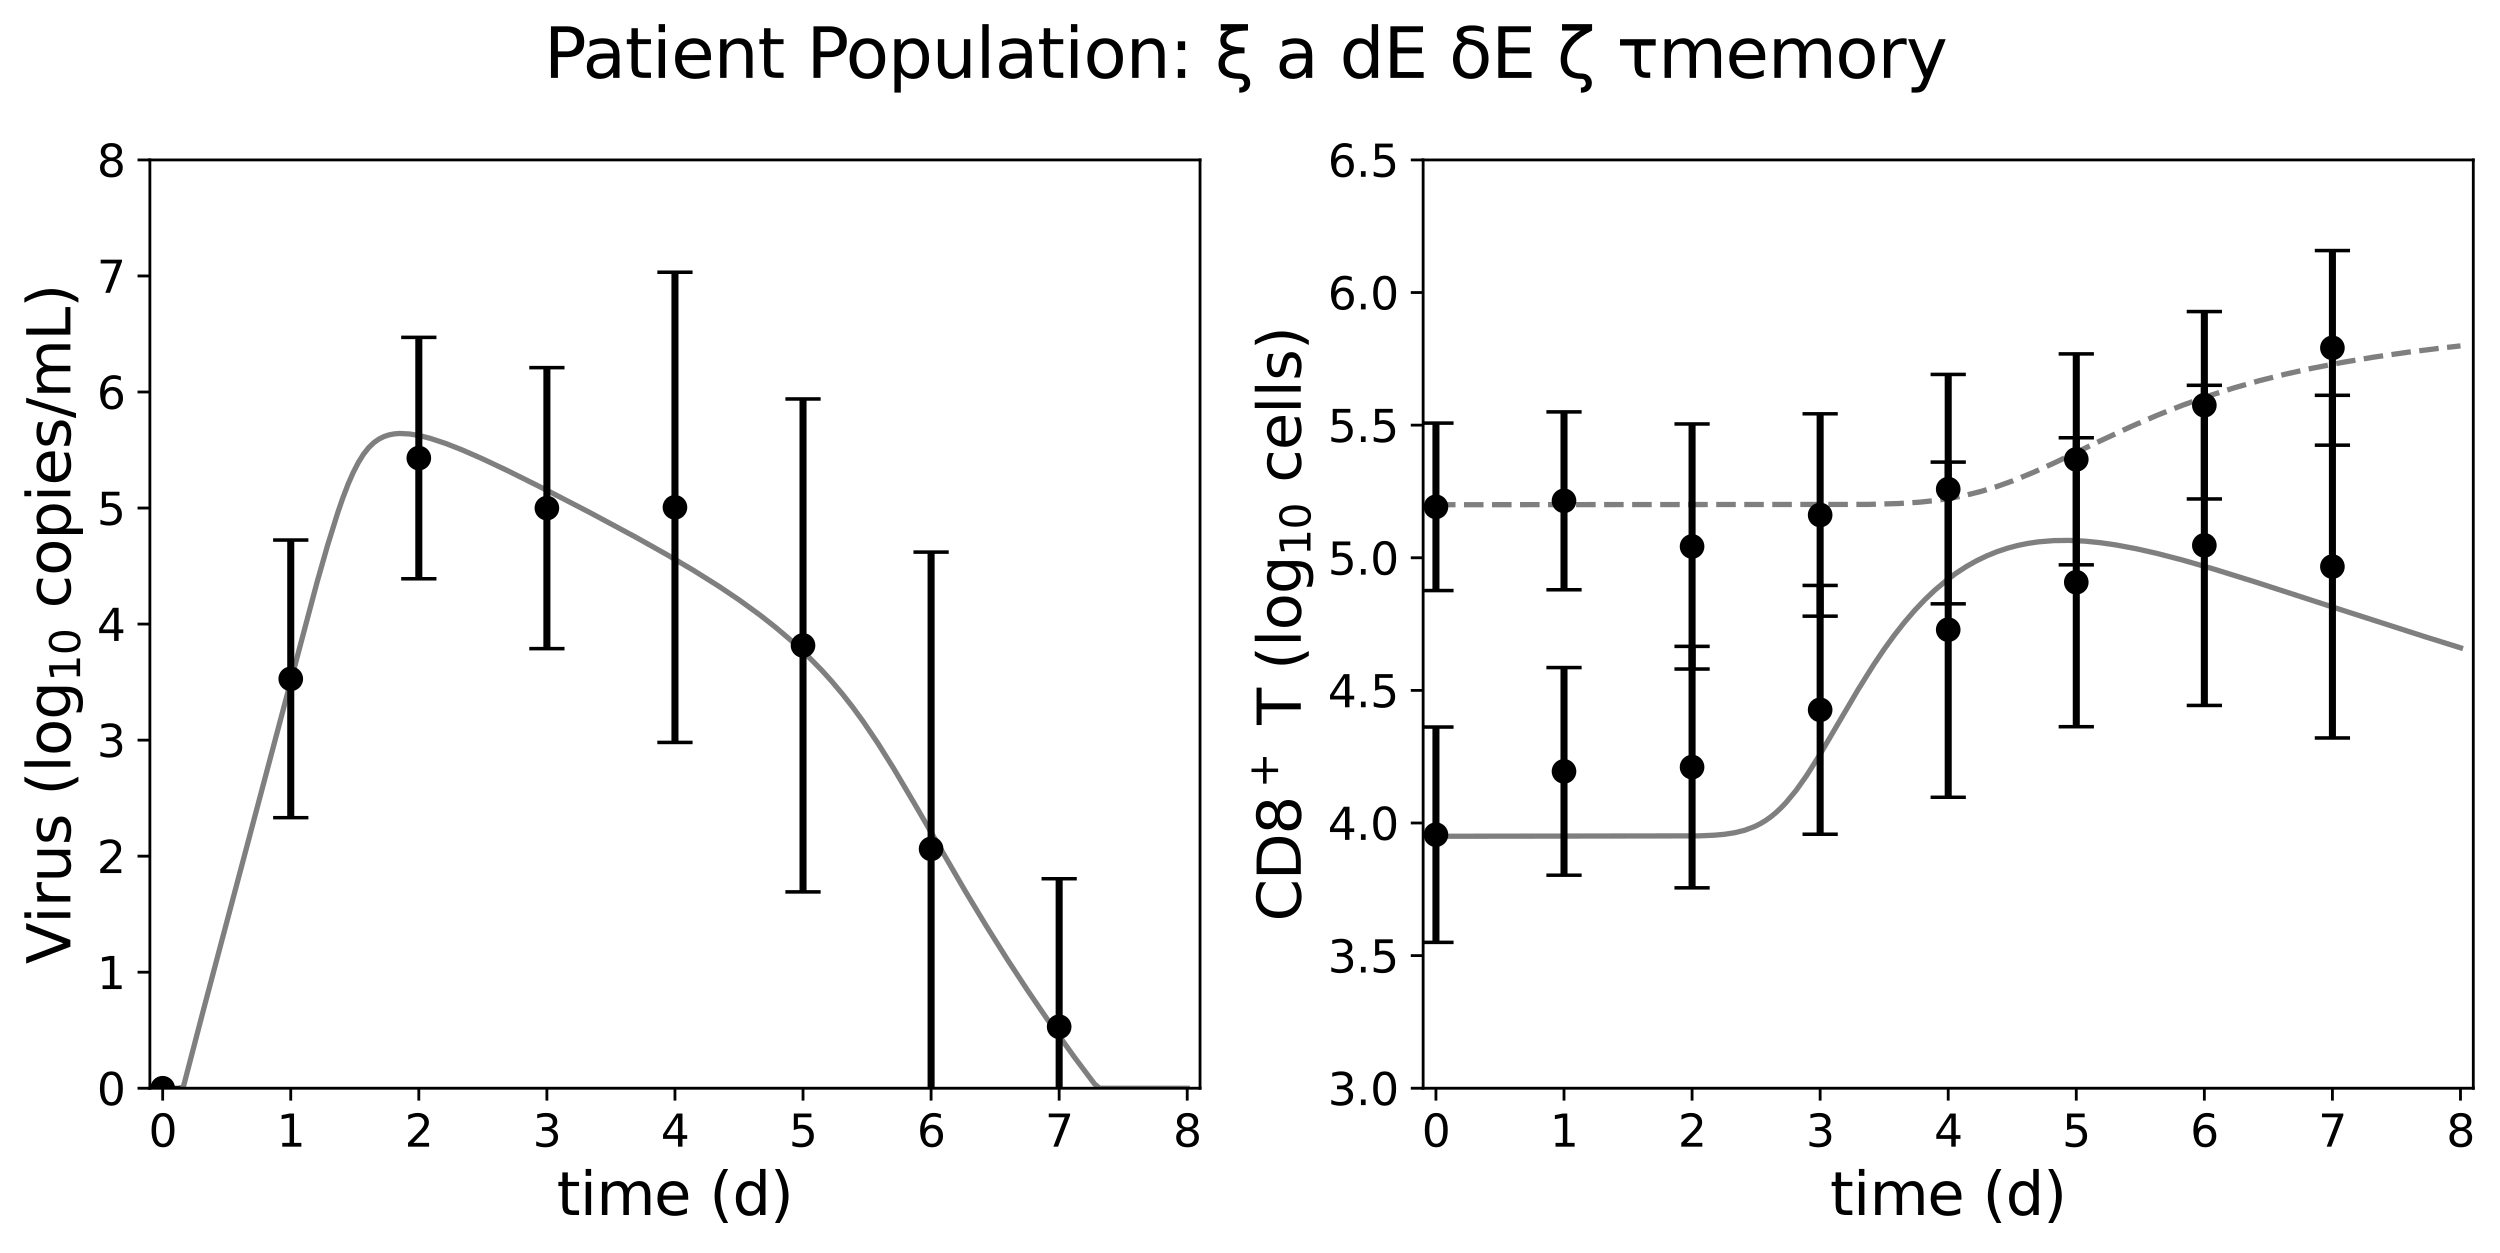 <?xml version="1.0" encoding="utf-8" standalone="no"?>
<!DOCTYPE svg PUBLIC "-//W3C//DTD SVG 1.1//EN"
  "http://www.w3.org/Graphics/SVG/1.1/DTD/svg11.dtd">
<svg xmlns:xlink="http://www.w3.org/1999/xlink" width="709.127pt" height="355.334pt" viewBox="0 0 709.127 355.334" xmlns="http://www.w3.org/2000/svg" version="1.1">
 <defs>
  <style type="text/css">*{stroke-linejoin: round; stroke-linecap: butt}</style>
 </defs>
 <g id="figure_1">
  <g id="patch_1">
   <path d="M 0 355.334 
L 709.127 355.334 
L 709.127 0 
L 0 0 
z
" style="fill: #ffffff"/>
  </g>
  <g id="axes_1">
   <g id="patch_2">
    <path d="M 42.513 308.68 
L 340.39 308.68 
L 340.39 45.36 
L 42.513 45.36 
z
" style="fill: #ffffff"/>
   </g>
   <g id="matplotlib.axis_1">
    <g id="xtick_1">
     <g id="line2d_1">
      <defs>
       <path id="m6f715a17bd" d="M 0 0 
L 0 3.5 
" style="stroke: #000000; stroke-width: 0.8"/>
      </defs>
      <g>
       <use xlink:href="#m6f715a17bd" x="46.145" y="308.68" style="stroke: #000000; stroke-width: 0.8"/>
      </g>
     </g>
     <g id="text_1">
      <!-- 0 -->
      <g transform="translate(42.137 325.254) scale(0.126 -0.126)">
       <defs>
        <path id="DejaVuSans-30" d="M 2034 4250 
Q 1547 4250 1301 3770 
Q 1056 3291 1056 2328 
Q 1056 1369 1301 889 
Q 1547 409 2034 409 
Q 2525 409 2770 889 
Q 3016 1369 3016 2328 
Q 3016 3291 2770 3770 
Q 2525 4250 2034 4250 
z
M 2034 4750 
Q 2819 4750 3233 4129 
Q 3647 3509 3647 2328 
Q 3647 1150 3233 529 
Q 2819 -91 2034 -91 
Q 1250 -91 836 529 
Q 422 1150 422 2328 
Q 422 3509 836 4129 
Q 1250 4750 2034 4750 
z
" transform="scale(0.016)"/>
       </defs>
       <use xlink:href="#DejaVuSans-30"/>
      </g>
     </g>
    </g>
    <g id="xtick_2">
     <g id="line2d_2">
      <g>
       <use xlink:href="#m6f715a17bd" x="82.472" y="308.68" style="stroke: #000000; stroke-width: 0.8"/>
      </g>
     </g>
     <g id="text_2">
      <!-- 1 -->
      <g transform="translate(78.464 325.254) scale(0.126 -0.126)">
       <defs>
        <path id="DejaVuSans-31" d="M 794 531 
L 1825 531 
L 1825 4091 
L 703 3866 
L 703 4441 
L 1819 4666 
L 2450 4666 
L 2450 531 
L 3481 531 
L 3481 0 
L 794 0 
L 794 531 
z
" transform="scale(0.016)"/>
       </defs>
       <use xlink:href="#DejaVuSans-31"/>
      </g>
     </g>
    </g>
    <g id="xtick_3">
     <g id="line2d_3">
      <g>
       <use xlink:href="#m6f715a17bd" x="118.798" y="308.68" style="stroke: #000000; stroke-width: 0.8"/>
      </g>
     </g>
     <g id="text_3">
      <!-- 2 -->
      <g transform="translate(114.79 325.254) scale(0.126 -0.126)">
       <defs>
        <path id="DejaVuSans-32" d="M 1228 531 
L 3431 531 
L 3431 0 
L 469 0 
L 469 531 
Q 828 903 1448 1529 
Q 2069 2156 2228 2338 
Q 2531 2678 2651 2914 
Q 2772 3150 2772 3378 
Q 2772 3750 2511 3984 
Q 2250 4219 1831 4219 
Q 1534 4219 1204 4116 
Q 875 4013 500 3803 
L 500 4441 
Q 881 4594 1212 4672 
Q 1544 4750 1819 4750 
Q 2544 4750 2975 4387 
Q 3406 4025 3406 3419 
Q 3406 3131 3298 2873 
Q 3191 2616 2906 2266 
Q 2828 2175 2409 1742 
Q 1991 1309 1228 531 
z
" transform="scale(0.016)"/>
       </defs>
       <use xlink:href="#DejaVuSans-32"/>
      </g>
     </g>
    </g>
    <g id="xtick_4">
     <g id="line2d_4">
      <g>
       <use xlink:href="#m6f715a17bd" x="155.125" y="308.68" style="stroke: #000000; stroke-width: 0.8"/>
      </g>
     </g>
     <g id="text_4">
      <!-- 3 -->
      <g transform="translate(151.116 325.254) scale(0.126 -0.126)">
       <defs>
        <path id="DejaVuSans-33" d="M 2597 2516 
Q 3050 2419 3304 2112 
Q 3559 1806 3559 1356 
Q 3559 666 3084 287 
Q 2609 -91 1734 -91 
Q 1441 -91 1130 -33 
Q 819 25 488 141 
L 488 750 
Q 750 597 1062 519 
Q 1375 441 1716 441 
Q 2309 441 2620 675 
Q 2931 909 2931 1356 
Q 2931 1769 2642 2001 
Q 2353 2234 1838 2234 
L 1294 2234 
L 1294 2753 
L 1863 2753 
Q 2328 2753 2575 2939 
Q 2822 3125 2822 3475 
Q 2822 3834 2567 4026 
Q 2313 4219 1838 4219 
Q 1578 4219 1281 4162 
Q 984 4106 628 3988 
L 628 4550 
Q 988 4650 1302 4700 
Q 1616 4750 1894 4750 
Q 2613 4750 3031 4423 
Q 3450 4097 3450 3541 
Q 3450 3153 3228 2886 
Q 3006 2619 2597 2516 
z
" transform="scale(0.016)"/>
       </defs>
       <use xlink:href="#DejaVuSans-33"/>
      </g>
     </g>
    </g>
    <g id="xtick_5">
     <g id="line2d_5">
      <g>
       <use xlink:href="#m6f715a17bd" x="191.451" y="308.68" style="stroke: #000000; stroke-width: 0.8"/>
      </g>
     </g>
     <g id="text_5">
      <!-- 4 -->
      <g transform="translate(187.443 325.254) scale(0.126 -0.126)">
       <defs>
        <path id="DejaVuSans-34" d="M 2419 4116 
L 825 1625 
L 2419 1625 
L 2419 4116 
z
M 2253 4666 
L 3047 4666 
L 3047 1625 
L 3713 1625 
L 3713 1100 
L 3047 1100 
L 3047 0 
L 2419 0 
L 2419 1100 
L 313 1100 
L 313 1709 
L 2253 4666 
z
" transform="scale(0.016)"/>
       </defs>
       <use xlink:href="#DejaVuSans-34"/>
      </g>
     </g>
    </g>
    <g id="xtick_6">
     <g id="line2d_6">
      <g>
       <use xlink:href="#m6f715a17bd" x="227.778" y="308.68" style="stroke: #000000; stroke-width: 0.8"/>
      </g>
     </g>
     <g id="text_6">
      <!-- 5 -->
      <g transform="translate(223.769 325.254) scale(0.126 -0.126)">
       <defs>
        <path id="DejaVuSans-35" d="M 691 4666 
L 3169 4666 
L 3169 4134 
L 1269 4134 
L 1269 2991 
Q 1406 3038 1543 3061 
Q 1681 3084 1819 3084 
Q 2600 3084 3056 2656 
Q 3513 2228 3513 1497 
Q 3513 744 3044 326 
Q 2575 -91 1722 -91 
Q 1428 -91 1123 -41 
Q 819 9 494 109 
L 494 744 
Q 775 591 1075 516 
Q 1375 441 1709 441 
Q 2250 441 2565 725 
Q 2881 1009 2881 1497 
Q 2881 1984 2565 2268 
Q 2250 2553 1709 2553 
Q 1456 2553 1204 2497 
Q 953 2441 691 2322 
L 691 4666 
z
" transform="scale(0.016)"/>
       </defs>
       <use xlink:href="#DejaVuSans-35"/>
      </g>
     </g>
    </g>
    <g id="xtick_7">
     <g id="line2d_7">
      <g>
       <use xlink:href="#m6f715a17bd" x="264.104" y="308.68" style="stroke: #000000; stroke-width: 0.8"/>
      </g>
     </g>
     <g id="text_7">
      <!-- 6 -->
      <g transform="translate(260.096 325.254) scale(0.126 -0.126)">
       <defs>
        <path id="DejaVuSans-36" d="M 2113 2584 
Q 1688 2584 1439 2293 
Q 1191 2003 1191 1497 
Q 1191 994 1439 701 
Q 1688 409 2113 409 
Q 2538 409 2786 701 
Q 3034 994 3034 1497 
Q 3034 2003 2786 2293 
Q 2538 2584 2113 2584 
z
M 3366 4563 
L 3366 3988 
Q 3128 4100 2886 4159 
Q 2644 4219 2406 4219 
Q 1781 4219 1451 3797 
Q 1122 3375 1075 2522 
Q 1259 2794 1537 2939 
Q 1816 3084 2150 3084 
Q 2853 3084 3261 2657 
Q 3669 2231 3669 1497 
Q 3669 778 3244 343 
Q 2819 -91 2113 -91 
Q 1303 -91 875 529 
Q 447 1150 447 2328 
Q 447 3434 972 4092 
Q 1497 4750 2381 4750 
Q 2619 4750 2861 4703 
Q 3103 4656 3366 4563 
z
" transform="scale(0.016)"/>
       </defs>
       <use xlink:href="#DejaVuSans-36"/>
      </g>
     </g>
    </g>
    <g id="xtick_8">
     <g id="line2d_8">
      <g>
       <use xlink:href="#m6f715a17bd" x="300.431" y="308.68" style="stroke: #000000; stroke-width: 0.8"/>
      </g>
     </g>
     <g id="text_8">
      <!-- 7 -->
      <g transform="translate(296.422 325.254) scale(0.126 -0.126)">
       <defs>
        <path id="DejaVuSans-37" d="M 525 4666 
L 3525 4666 
L 3525 4397 
L 1831 0 
L 1172 0 
L 2766 4134 
L 525 4134 
L 525 4666 
z
" transform="scale(0.016)"/>
       </defs>
       <use xlink:href="#DejaVuSans-37"/>
      </g>
     </g>
    </g>
    <g id="xtick_9">
     <g id="line2d_9">
      <g>
       <use xlink:href="#m6f715a17bd" x="336.757" y="308.68" style="stroke: #000000; stroke-width: 0.8"/>
      </g>
     </g>
     <g id="text_9">
      <!-- 8 -->
      <g transform="translate(332.749 325.254) scale(0.126 -0.126)">
       <defs>
        <path id="DejaVuSans-38" d="M 2034 2216 
Q 1584 2216 1326 1975 
Q 1069 1734 1069 1313 
Q 1069 891 1326 650 
Q 1584 409 2034 409 
Q 2484 409 2743 651 
Q 3003 894 3003 1313 
Q 3003 1734 2745 1975 
Q 2488 2216 2034 2216 
z
M 1403 2484 
Q 997 2584 770 2862 
Q 544 3141 544 3541 
Q 544 4100 942 4425 
Q 1341 4750 2034 4750 
Q 2731 4750 3128 4425 
Q 3525 4100 3525 3541 
Q 3525 3141 3298 2862 
Q 3072 2584 2669 2484 
Q 3125 2378 3379 2068 
Q 3634 1759 3634 1313 
Q 3634 634 3220 271 
Q 2806 -91 2034 -91 
Q 1263 -91 848 271 
Q 434 634 434 1313 
Q 434 1759 690 2068 
Q 947 2378 1403 2484 
z
M 1172 3481 
Q 1172 3119 1398 2916 
Q 1625 2713 2034 2713 
Q 2441 2713 2670 2916 
Q 2900 3119 2900 3481 
Q 2900 3844 2670 4047 
Q 2441 4250 2034 4250 
Q 1625 4250 1398 4047 
Q 1172 3844 1172 3481 
z
" transform="scale(0.016)"/>
       </defs>
       <use xlink:href="#DejaVuSans-38"/>
      </g>
     </g>
    </g>
    <g id="text_10">
     <!-- time (d) -->
     <g transform="translate(157.917 344.64) scale(0.168 -0.168)">
      <defs>
       <path id="DejaVuSans-74" d="M 1172 4494 
L 1172 3500 
L 2356 3500 
L 2356 3053 
L 1172 3053 
L 1172 1153 
Q 1172 725 1289 603 
Q 1406 481 1766 481 
L 2356 481 
L 2356 0 
L 1766 0 
Q 1100 0 847 248 
Q 594 497 594 1153 
L 594 3053 
L 172 3053 
L 172 3500 
L 594 3500 
L 594 4494 
L 1172 4494 
z
" transform="scale(0.016)"/>
       <path id="DejaVuSans-69" d="M 603 3500 
L 1178 3500 
L 1178 0 
L 603 0 
L 603 3500 
z
M 603 4863 
L 1178 4863 
L 1178 4134 
L 603 4134 
L 603 4863 
z
" transform="scale(0.016)"/>
       <path id="DejaVuSans-6d" d="M 3328 2828 
Q 3544 3216 3844 3400 
Q 4144 3584 4550 3584 
Q 5097 3584 5394 3201 
Q 5691 2819 5691 2113 
L 5691 0 
L 5113 0 
L 5113 2094 
Q 5113 2597 4934 2840 
Q 4756 3084 4391 3084 
Q 3944 3084 3684 2787 
Q 3425 2491 3425 1978 
L 3425 0 
L 2847 0 
L 2847 2094 
Q 2847 2600 2669 2842 
Q 2491 3084 2119 3084 
Q 1678 3084 1418 2786 
Q 1159 2488 1159 1978 
L 1159 0 
L 581 0 
L 581 3500 
L 1159 3500 
L 1159 2956 
Q 1356 3278 1631 3431 
Q 1906 3584 2284 3584 
Q 2666 3584 2933 3390 
Q 3200 3197 3328 2828 
z
" transform="scale(0.016)"/>
       <path id="DejaVuSans-65" d="M 3597 1894 
L 3597 1613 
L 953 1613 
Q 991 1019 1311 708 
Q 1631 397 2203 397 
Q 2534 397 2845 478 
Q 3156 559 3463 722 
L 3463 178 
Q 3153 47 2828 -22 
Q 2503 -91 2169 -91 
Q 1331 -91 842 396 
Q 353 884 353 1716 
Q 353 2575 817 3079 
Q 1281 3584 2069 3584 
Q 2775 3584 3186 3129 
Q 3597 2675 3597 1894 
z
M 3022 2063 
Q 3016 2534 2758 2815 
Q 2500 3097 2075 3097 
Q 1594 3097 1305 2825 
Q 1016 2553 972 2059 
L 3022 2063 
z
" transform="scale(0.016)"/>
       <path id="DejaVuSans-20" transform="scale(0.016)"/>
       <path id="DejaVuSans-28" d="M 1984 4856 
Q 1566 4138 1362 3434 
Q 1159 2731 1159 2009 
Q 1159 1288 1364 580 
Q 1569 -128 1984 -844 
L 1484 -844 
Q 1016 -109 783 600 
Q 550 1309 550 2009 
Q 550 2706 781 3412 
Q 1013 4119 1484 4856 
L 1984 4856 
z
" transform="scale(0.016)"/>
       <path id="DejaVuSans-64" d="M 2906 2969 
L 2906 4863 
L 3481 4863 
L 3481 0 
L 2906 0 
L 2906 525 
Q 2725 213 2448 61 
Q 2172 -91 1784 -91 
Q 1150 -91 751 415 
Q 353 922 353 1747 
Q 353 2572 751 3078 
Q 1150 3584 1784 3584 
Q 2172 3584 2448 3432 
Q 2725 3281 2906 2969 
z
M 947 1747 
Q 947 1113 1208 752 
Q 1469 391 1925 391 
Q 2381 391 2643 752 
Q 2906 1113 2906 1747 
Q 2906 2381 2643 2742 
Q 2381 3103 1925 3103 
Q 1469 3103 1208 2742 
Q 947 2381 947 1747 
z
" transform="scale(0.016)"/>
       <path id="DejaVuSans-29" d="M 513 4856 
L 1013 4856 
Q 1481 4119 1714 3412 
Q 1947 2706 1947 2009 
Q 1947 1309 1714 600 
Q 1481 -109 1013 -844 
L 513 -844 
Q 928 -128 1133 580 
Q 1338 1288 1338 2009 
Q 1338 2731 1133 3434 
Q 928 4138 513 4856 
z
" transform="scale(0.016)"/>
      </defs>
      <use xlink:href="#DejaVuSans-74"/>
      <use xlink:href="#DejaVuSans-69" transform="translate(39.209 0)"/>
      <use xlink:href="#DejaVuSans-6d" transform="translate(66.992 0)"/>
      <use xlink:href="#DejaVuSans-65" transform="translate(164.404 0)"/>
      <use xlink:href="#DejaVuSans-20" transform="translate(225.928 0)"/>
      <use xlink:href="#DejaVuSans-28" transform="translate(257.715 0)"/>
      <use xlink:href="#DejaVuSans-64" transform="translate(296.729 0)"/>
      <use xlink:href="#DejaVuSans-29" transform="translate(360.205 0)"/>
     </g>
    </g>
   </g>
   <g id="matplotlib.axis_2">
    <g id="ytick_1">
     <g id="line2d_10">
      <defs>
       <path id="m57be92ee9e" d="M 0 0 
L -3.5 0 
" style="stroke: #000000; stroke-width: 0.8"/>
      </defs>
      <g>
       <use xlink:href="#m57be92ee9e" x="42.513" y="308.68" style="stroke: #000000; stroke-width: 0.8"/>
      </g>
     </g>
     <g id="text_11">
      <!-- 0 -->
      <g transform="translate(27.496 313.467) scale(0.126 -0.126)">
       <use xlink:href="#DejaVuSans-30"/>
      </g>
     </g>
    </g>
    <g id="ytick_2">
     <g id="line2d_11">
      <g>
       <use xlink:href="#m57be92ee9e" x="42.513" y="275.765" style="stroke: #000000; stroke-width: 0.8"/>
      </g>
     </g>
     <g id="text_12">
      <!-- 1 -->
      <g transform="translate(27.496 280.552) scale(0.126 -0.126)">
       <use xlink:href="#DejaVuSans-31"/>
      </g>
     </g>
    </g>
    <g id="ytick_3">
     <g id="line2d_12">
      <g>
       <use xlink:href="#m57be92ee9e" x="42.513" y="242.85" style="stroke: #000000; stroke-width: 0.8"/>
      </g>
     </g>
     <g id="text_13">
      <!-- 2 -->
      <g transform="translate(27.496 247.637) scale(0.126 -0.126)">
       <use xlink:href="#DejaVuSans-32"/>
      </g>
     </g>
    </g>
    <g id="ytick_4">
     <g id="line2d_13">
      <g>
       <use xlink:href="#m57be92ee9e" x="42.513" y="209.935" style="stroke: #000000; stroke-width: 0.8"/>
      </g>
     </g>
     <g id="text_14">
      <!-- 3 -->
      <g transform="translate(27.496 214.722) scale(0.126 -0.126)">
       <use xlink:href="#DejaVuSans-33"/>
      </g>
     </g>
    </g>
    <g id="ytick_5">
     <g id="line2d_14">
      <g>
       <use xlink:href="#m57be92ee9e" x="42.513" y="177.02" style="stroke: #000000; stroke-width: 0.8"/>
      </g>
     </g>
     <g id="text_15">
      <!-- 4 -->
      <g transform="translate(27.496 181.807) scale(0.126 -0.126)">
       <use xlink:href="#DejaVuSans-34"/>
      </g>
     </g>
    </g>
    <g id="ytick_6">
     <g id="line2d_15">
      <g>
       <use xlink:href="#m57be92ee9e" x="42.513" y="144.105" style="stroke: #000000; stroke-width: 0.8"/>
      </g>
     </g>
     <g id="text_16">
      <!-- 5 -->
      <g transform="translate(27.496 148.892) scale(0.126 -0.126)">
       <use xlink:href="#DejaVuSans-35"/>
      </g>
     </g>
    </g>
    <g id="ytick_7">
     <g id="line2d_16">
      <g>
       <use xlink:href="#m57be92ee9e" x="42.513" y="111.19" style="stroke: #000000; stroke-width: 0.8"/>
      </g>
     </g>
     <g id="text_17">
      <!-- 6 -->
      <g transform="translate(27.496 115.977) scale(0.126 -0.126)">
       <use xlink:href="#DejaVuSans-36"/>
      </g>
     </g>
    </g>
    <g id="ytick_8">
     <g id="line2d_17">
      <g>
       <use xlink:href="#m57be92ee9e" x="42.513" y="78.275" style="stroke: #000000; stroke-width: 0.8"/>
      </g>
     </g>
     <g id="text_18">
      <!-- 7 -->
      <g transform="translate(27.496 83.062) scale(0.126 -0.126)">
       <use xlink:href="#DejaVuSans-37"/>
      </g>
     </g>
    </g>
    <g id="ytick_9">
     <g id="line2d_18">
      <g>
       <use xlink:href="#m57be92ee9e" x="42.513" y="45.36" style="stroke: #000000; stroke-width: 0.8"/>
      </g>
     </g>
     <g id="text_19">
      <!-- 8 -->
      <g transform="translate(27.496 50.147) scale(0.126 -0.126)">
       <use xlink:href="#DejaVuSans-38"/>
      </g>
     </g>
    </g>
    <g id="text_20">
     <!-- Virus (log$_{10}$ copies/mL) -->
     <g transform="translate(19.968 273.452) rotate(-90) scale(0.168 -0.168)">
      <defs>
       <path id="DejaVuSans-56" d="M 1831 0 
L 50 4666 
L 709 4666 
L 2188 738 
L 3669 4666 
L 4325 4666 
L 2547 0 
L 1831 0 
z
" transform="scale(0.016)"/>
       <path id="DejaVuSans-72" d="M 2631 2963 
Q 2534 3019 2420 3045 
Q 2306 3072 2169 3072 
Q 1681 3072 1420 2755 
Q 1159 2438 1159 1844 
L 1159 0 
L 581 0 
L 581 3500 
L 1159 3500 
L 1159 2956 
Q 1341 3275 1631 3429 
Q 1922 3584 2338 3584 
Q 2397 3584 2469 3576 
Q 2541 3569 2628 3553 
L 2631 2963 
z
" transform="scale(0.016)"/>
       <path id="DejaVuSans-75" d="M 544 1381 
L 544 3500 
L 1119 3500 
L 1119 1403 
Q 1119 906 1312 657 
Q 1506 409 1894 409 
Q 2359 409 2629 706 
Q 2900 1003 2900 1516 
L 2900 3500 
L 3475 3500 
L 3475 0 
L 2900 0 
L 2900 538 
Q 2691 219 2414 64 
Q 2138 -91 1772 -91 
Q 1169 -91 856 284 
Q 544 659 544 1381 
z
M 1991 3584 
L 1991 3584 
z
" transform="scale(0.016)"/>
       <path id="DejaVuSans-73" d="M 2834 3397 
L 2834 2853 
Q 2591 2978 2328 3040 
Q 2066 3103 1784 3103 
Q 1356 3103 1142 2972 
Q 928 2841 928 2578 
Q 928 2378 1081 2264 
Q 1234 2150 1697 2047 
L 1894 2003 
Q 2506 1872 2764 1633 
Q 3022 1394 3022 966 
Q 3022 478 2636 193 
Q 2250 -91 1575 -91 
Q 1294 -91 989 -36 
Q 684 19 347 128 
L 347 722 
Q 666 556 975 473 
Q 1284 391 1588 391 
Q 1994 391 2212 530 
Q 2431 669 2431 922 
Q 2431 1156 2273 1281 
Q 2116 1406 1581 1522 
L 1381 1569 
Q 847 1681 609 1914 
Q 372 2147 372 2553 
Q 372 3047 722 3315 
Q 1072 3584 1716 3584 
Q 2034 3584 2315 3537 
Q 2597 3491 2834 3397 
z
" transform="scale(0.016)"/>
       <path id="DejaVuSans-6c" d="M 603 4863 
L 1178 4863 
L 1178 0 
L 603 0 
L 603 4863 
z
" transform="scale(0.016)"/>
       <path id="DejaVuSans-6f" d="M 1959 3097 
Q 1497 3097 1228 2736 
Q 959 2375 959 1747 
Q 959 1119 1226 758 
Q 1494 397 1959 397 
Q 2419 397 2687 759 
Q 2956 1122 2956 1747 
Q 2956 2369 2687 2733 
Q 2419 3097 1959 3097 
z
M 1959 3584 
Q 2709 3584 3137 3096 
Q 3566 2609 3566 1747 
Q 3566 888 3137 398 
Q 2709 -91 1959 -91 
Q 1206 -91 779 398 
Q 353 888 353 1747 
Q 353 2609 779 3096 
Q 1206 3584 1959 3584 
z
" transform="scale(0.016)"/>
       <path id="DejaVuSans-67" d="M 2906 1791 
Q 2906 2416 2648 2759 
Q 2391 3103 1925 3103 
Q 1463 3103 1205 2759 
Q 947 2416 947 1791 
Q 947 1169 1205 825 
Q 1463 481 1925 481 
Q 2391 481 2648 825 
Q 2906 1169 2906 1791 
z
M 3481 434 
Q 3481 -459 3084 -895 
Q 2688 -1331 1869 -1331 
Q 1566 -1331 1297 -1286 
Q 1028 -1241 775 -1147 
L 775 -588 
Q 1028 -725 1275 -790 
Q 1522 -856 1778 -856 
Q 2344 -856 2625 -561 
Q 2906 -266 2906 331 
L 2906 616 
Q 2728 306 2450 153 
Q 2172 0 1784 0 
Q 1141 0 747 490 
Q 353 981 353 1791 
Q 353 2603 747 3093 
Q 1141 3584 1784 3584 
Q 2172 3584 2450 3431 
Q 2728 3278 2906 2969 
L 2906 3500 
L 3481 3500 
L 3481 434 
z
" transform="scale(0.016)"/>
       <path id="DejaVuSans-63" d="M 3122 3366 
L 3122 2828 
Q 2878 2963 2633 3030 
Q 2388 3097 2138 3097 
Q 1578 3097 1268 2742 
Q 959 2388 959 1747 
Q 959 1106 1268 751 
Q 1578 397 2138 397 
Q 2388 397 2633 464 
Q 2878 531 3122 666 
L 3122 134 
Q 2881 22 2623 -34 
Q 2366 -91 2075 -91 
Q 1284 -91 818 406 
Q 353 903 353 1747 
Q 353 2603 823 3093 
Q 1294 3584 2113 3584 
Q 2378 3584 2631 3529 
Q 2884 3475 3122 3366 
z
" transform="scale(0.016)"/>
       <path id="DejaVuSans-70" d="M 1159 525 
L 1159 -1331 
L 581 -1331 
L 581 3500 
L 1159 3500 
L 1159 2969 
Q 1341 3281 1617 3432 
Q 1894 3584 2278 3584 
Q 2916 3584 3314 3078 
Q 3713 2572 3713 1747 
Q 3713 922 3314 415 
Q 2916 -91 2278 -91 
Q 1894 -91 1617 61 
Q 1341 213 1159 525 
z
M 3116 1747 
Q 3116 2381 2855 2742 
Q 2594 3103 2138 3103 
Q 1681 3103 1420 2742 
Q 1159 2381 1159 1747 
Q 1159 1113 1420 752 
Q 1681 391 2138 391 
Q 2594 391 2855 752 
Q 3116 1113 3116 1747 
z
" transform="scale(0.016)"/>
       <path id="DejaVuSans-2f" d="M 1625 4666 
L 2156 4666 
L 531 -594 
L 0 -594 
L 1625 4666 
z
" transform="scale(0.016)"/>
       <path id="DejaVuSans-4c" d="M 628 4666 
L 1259 4666 
L 1259 531 
L 3531 531 
L 3531 0 
L 628 0 
L 628 4666 
z
" transform="scale(0.016)"/>
      </defs>
      <use xlink:href="#DejaVuSans-56" transform="translate(0 0.016)"/>
      <use xlink:href="#DejaVuSans-69" transform="translate(68.408 0.016)"/>
      <use xlink:href="#DejaVuSans-72" transform="translate(96.191 0.016)"/>
      <use xlink:href="#DejaVuSans-75" transform="translate(137.305 0.016)"/>
      <use xlink:href="#DejaVuSans-73" transform="translate(200.684 0.016)"/>
      <use xlink:href="#DejaVuSans-20" transform="translate(252.783 0.016)"/>
      <use xlink:href="#DejaVuSans-28" transform="translate(284.57 0.016)"/>
      <use xlink:href="#DejaVuSans-6c" transform="translate(323.584 0.016)"/>
      <use xlink:href="#DejaVuSans-6f" transform="translate(351.367 0.016)"/>
      <use xlink:href="#DejaVuSans-67" transform="translate(412.549 0.016)"/>
      <use xlink:href="#DejaVuSans-31" transform="translate(476.982 -16.391) scale(0.7)"/>
      <use xlink:href="#DejaVuSans-30" transform="translate(521.519 -16.391) scale(0.7)"/>
      <use xlink:href="#DejaVuSans-20" transform="translate(568.789 0.016)"/>
      <use xlink:href="#DejaVuSans-63" transform="translate(600.576 0.016)"/>
      <use xlink:href="#DejaVuSans-6f" transform="translate(655.557 0.016)"/>
      <use xlink:href="#DejaVuSans-70" transform="translate(716.738 0.016)"/>
      <use xlink:href="#DejaVuSans-69" transform="translate(780.215 0.016)"/>
      <use xlink:href="#DejaVuSans-65" transform="translate(807.998 0.016)"/>
      <use xlink:href="#DejaVuSans-73" transform="translate(869.521 0.016)"/>
      <use xlink:href="#DejaVuSans-2f" transform="translate(921.621 0.016)"/>
      <use xlink:href="#DejaVuSans-6d" transform="translate(955.312 0.016)"/>
      <use xlink:href="#DejaVuSans-4c" transform="translate(1052.725 0.016)"/>
      <use xlink:href="#DejaVuSans-29" transform="translate(1108.438 0.016)"/>
     </g>
    </g>
   </g>
   <g id="line2d_19">
    <path d="M 46.145 308.68 
L 50.526 308.68 
L 51.987 308.387 
L 57.828 285.985 
L 89.956 165.059 
L 92.877 154.833 
L 95.798 145.438 
L 97.258 141.208 
L 98.718 137.385 
L 100.179 134.041 
L 101.639 131.191 
L 103.099 128.848 
L 104.56 126.994 
L 106.02 125.58 
L 107.481 124.542 
L 108.941 123.815 
L 110.401 123.34 
L 111.862 123.066 
L 113.322 122.954 
L 116.243 123.099 
L 119.163 123.602 
L 122.084 124.353 
L 126.465 125.804 
L 130.846 127.518 
L 136.688 130.067 
L 143.99 133.511 
L 154.212 138.604 
L 167.355 145.407 
L 180.499 152.464 
L 189.261 157.385 
L 196.563 161.694 
L 203.864 166.275 
L 209.706 170.205 
L 215.547 174.445 
L 219.928 177.884 
L 224.309 181.598 
L 228.691 185.647 
L 233.072 190.103 
L 235.992 193.339 
L 238.913 196.812 
L 241.834 200.541 
L 244.754 204.537 
L 249.136 211.022 
L 253.517 218.025 
L 259.358 227.902 
L 273.962 253.06 
L 279.803 262.718 
L 285.645 272.017 
L 291.486 280.934 
L 297.327 289.496 
L 304.629 299.695 
L 310.471 307.476 
L 311.931 308.68 
L 336.757 308.68 
L 336.757 308.68 
" clip-path="url(#p1abf52eaee)" style="fill: none; stroke: #000000; stroke-opacity: 0.5; stroke-width: 1.5; stroke-linecap: square"/>
   </g>
   <g id="patch_3">
    <path d="M 42.513 308.68 
L 42.513 45.36 
" style="fill: none; stroke: #000000; stroke-width: 0.8; stroke-linejoin: miter; stroke-linecap: square"/>
   </g>
   <g id="patch_4">
    <path d="M 340.39 308.68 
L 340.39 45.36 
" style="fill: none; stroke: #000000; stroke-width: 0.8; stroke-linejoin: miter; stroke-linecap: square"/>
   </g>
   <g id="patch_5">
    <path d="M 42.513 308.68 
L 340.39 308.68 
" style="fill: none; stroke: #000000; stroke-width: 0.8; stroke-linejoin: miter; stroke-linecap: square"/>
   </g>
   <g id="patch_6">
    <path d="M 42.513 45.36 
L 340.39 45.36 
" style="fill: none; stroke: #000000; stroke-width: 0.8; stroke-linejoin: miter; stroke-linecap: square"/>
   </g>
   <g id="LineCollection_1">
    <path clip-path="url(#p1abf52eaee)" style="fill: none; stroke: #000000; stroke-width: 2"/>
    <path d="M 46.145 308.68 
L 46.145 308.68 
" clip-path="url(#p1abf52eaee)" style="fill: none; stroke: #000000; stroke-width: 2"/>
    <path d="M 82.472 231.932 
L 82.472 153.185 
" clip-path="url(#p1abf52eaee)" style="fill: none; stroke: #000000; stroke-width: 2"/>
    <path d="M 118.798 164.172 
L 118.798 95.702 
" clip-path="url(#p1abf52eaee)" style="fill: none; stroke: #000000; stroke-width: 2"/>
    <path d="M 155.125 183.977 
L 155.125 104.273 
" clip-path="url(#p1abf52eaee)" style="fill: none; stroke: #000000; stroke-width: 2"/>
    <path d="M 191.451 210.585 
L 191.451 77.224 
" clip-path="url(#p1abf52eaee)" style="fill: none; stroke: #000000; stroke-width: 2"/>
    <path d="M 227.778 252.99 
L 227.778 113.172 
" clip-path="url(#p1abf52eaee)" style="fill: none; stroke: #000000; stroke-width: 2"/>
    <path d="M 264.104 324.98 
L 264.104 156.598 
" clip-path="url(#p1abf52eaee)" style="fill: none; stroke: #000000; stroke-width: 2"/>
    <path d="M 300.431 333.226 
L 300.431 249.253 
" clip-path="url(#p1abf52eaee)" style="fill: none; stroke: #000000; stroke-width: 2"/>
   </g>
   <g id="line2d_20">
    <defs>
     <path id="mb55fcccaf9" d="M 5 0 
L -5 -0 
" style="stroke: #000000"/>
    </defs>
    <g clip-path="url(#p1abf52eaee)">
     <use xlink:href="#mb55fcccaf9" x="46.145" y="308.68" style="stroke: #000000"/>
     <use xlink:href="#mb55fcccaf9" x="82.472" y="231.932" style="stroke: #000000"/>
     <use xlink:href="#mb55fcccaf9" x="118.798" y="164.172" style="stroke: #000000"/>
     <use xlink:href="#mb55fcccaf9" x="155.125" y="183.977" style="stroke: #000000"/>
     <use xlink:href="#mb55fcccaf9" x="191.451" y="210.585" style="stroke: #000000"/>
     <use xlink:href="#mb55fcccaf9" x="227.778" y="252.99" style="stroke: #000000"/>
     <use xlink:href="#mb55fcccaf9" x="264.104" y="324.98" style="stroke: #000000"/>
     <use xlink:href="#mb55fcccaf9" x="300.431" y="333.226" style="stroke: #000000"/>
    </g>
   </g>
   <g id="line2d_21">
    <g clip-path="url(#p1abf52eaee)">
     <use xlink:href="#mb55fcccaf9" x="46.145" y="308.68" style="stroke: #000000"/>
     <use xlink:href="#mb55fcccaf9" x="82.472" y="153.185" style="stroke: #000000"/>
     <use xlink:href="#mb55fcccaf9" x="118.798" y="95.702" style="stroke: #000000"/>
     <use xlink:href="#mb55fcccaf9" x="155.125" y="104.273" style="stroke: #000000"/>
     <use xlink:href="#mb55fcccaf9" x="191.451" y="77.224" style="stroke: #000000"/>
     <use xlink:href="#mb55fcccaf9" x="227.778" y="113.172" style="stroke: #000000"/>
     <use xlink:href="#mb55fcccaf9" x="264.104" y="156.598" style="stroke: #000000"/>
     <use xlink:href="#mb55fcccaf9" x="300.431" y="249.253" style="stroke: #000000"/>
    </g>
   </g>
   <g id="line2d_22">
    <defs>
     <path id="m8fb3db2d0c" d="M 0 3 
C 0.796 3 1.559 2.684 2.121 2.121 
C 2.684 1.559 3 0.796 3 0 
C 3 -0.796 2.684 -1.559 2.121 -2.121 
C 1.559 -2.684 0.796 -3 0 -3 
C -0.796 -3 -1.559 -2.684 -2.121 -2.121 
C -2.684 -1.559 -3 -0.796 -3 0 
C -3 0.796 -2.684 1.559 -2.121 2.121 
C -1.559 2.684 -0.796 3 0 3 
z
" style="stroke: #000000"/>
    </defs>
    <g clip-path="url(#p1abf52eaee)">
     <use xlink:href="#m8fb3db2d0c" x="46.145" y="308.68" style="stroke: #000000"/>
     <use xlink:href="#m8fb3db2d0c" x="82.472" y="192.559" style="stroke: #000000"/>
     <use xlink:href="#m8fb3db2d0c" x="118.798" y="129.937" style="stroke: #000000"/>
     <use xlink:href="#m8fb3db2d0c" x="155.125" y="144.125" style="stroke: #000000"/>
     <use xlink:href="#m8fb3db2d0c" x="191.451" y="143.905" style="stroke: #000000"/>
     <use xlink:href="#m8fb3db2d0c" x="227.778" y="183.081" style="stroke: #000000"/>
     <use xlink:href="#m8fb3db2d0c" x="264.104" y="240.789" style="stroke: #000000"/>
     <use xlink:href="#m8fb3db2d0c" x="300.431" y="291.24" style="stroke: #000000"/>
    </g>
   </g>
  </g>
  <g id="axes_2">
   <g id="patch_7">
    <path d="M 403.674 308.68 
L 701.551 308.68 
L 701.551 45.36 
L 403.674 45.36 
z
" style="fill: #ffffff"/>
   </g>
   <g id="matplotlib.axis_3">
    <g id="xtick_10">
     <g id="line2d_23">
      <g>
       <use xlink:href="#m6f715a17bd" x="407.306" y="308.68" style="stroke: #000000; stroke-width: 0.8"/>
      </g>
     </g>
     <g id="text_21">
      <!-- 0 -->
      <g transform="translate(403.298 325.254) scale(0.126 -0.126)">
       <use xlink:href="#DejaVuSans-30"/>
      </g>
     </g>
    </g>
    <g id="xtick_11">
     <g id="line2d_24">
      <g>
       <use xlink:href="#m6f715a17bd" x="443.633" y="308.68" style="stroke: #000000; stroke-width: 0.8"/>
      </g>
     </g>
     <g id="text_22">
      <!-- 1 -->
      <g transform="translate(439.625 325.254) scale(0.126 -0.126)">
       <use xlink:href="#DejaVuSans-31"/>
      </g>
     </g>
    </g>
    <g id="xtick_12">
     <g id="line2d_25">
      <g>
       <use xlink:href="#m6f715a17bd" x="479.959" y="308.68" style="stroke: #000000; stroke-width: 0.8"/>
      </g>
     </g>
     <g id="text_23">
      <!-- 2 -->
      <g transform="translate(475.951 325.254) scale(0.126 -0.126)">
       <use xlink:href="#DejaVuSans-32"/>
      </g>
     </g>
    </g>
    <g id="xtick_13">
     <g id="line2d_26">
      <g>
       <use xlink:href="#m6f715a17bd" x="516.286" y="308.68" style="stroke: #000000; stroke-width: 0.8"/>
      </g>
     </g>
     <g id="text_24">
      <!-- 3 -->
      <g transform="translate(512.277 325.254) scale(0.126 -0.126)">
       <use xlink:href="#DejaVuSans-33"/>
      </g>
     </g>
    </g>
    <g id="xtick_14">
     <g id="line2d_27">
      <g>
       <use xlink:href="#m6f715a17bd" x="552.612" y="308.68" style="stroke: #000000; stroke-width: 0.8"/>
      </g>
     </g>
     <g id="text_25">
      <!-- 4 -->
      <g transform="translate(548.604 325.254) scale(0.126 -0.126)">
       <use xlink:href="#DejaVuSans-34"/>
      </g>
     </g>
    </g>
    <g id="xtick_15">
     <g id="line2d_28">
      <g>
       <use xlink:href="#m6f715a17bd" x="588.939" y="308.68" style="stroke: #000000; stroke-width: 0.8"/>
      </g>
     </g>
     <g id="text_26">
      <!-- 5 -->
      <g transform="translate(584.93 325.254) scale(0.126 -0.126)">
       <use xlink:href="#DejaVuSans-35"/>
      </g>
     </g>
    </g>
    <g id="xtick_16">
     <g id="line2d_29">
      <g>
       <use xlink:href="#m6f715a17bd" x="625.265" y="308.68" style="stroke: #000000; stroke-width: 0.8"/>
      </g>
     </g>
     <g id="text_27">
      <!-- 6 -->
      <g transform="translate(621.257 325.254) scale(0.126 -0.126)">
       <use xlink:href="#DejaVuSans-36"/>
      </g>
     </g>
    </g>
    <g id="xtick_17">
     <g id="line2d_30">
      <g>
       <use xlink:href="#m6f715a17bd" x="661.592" y="308.68" style="stroke: #000000; stroke-width: 0.8"/>
      </g>
     </g>
     <g id="text_28">
      <!-- 7 -->
      <g transform="translate(657.583 325.254) scale(0.126 -0.126)">
       <use xlink:href="#DejaVuSans-37"/>
      </g>
     </g>
    </g>
    <g id="xtick_18">
     <g id="line2d_31">
      <g>
       <use xlink:href="#m6f715a17bd" x="697.918" y="308.68" style="stroke: #000000; stroke-width: 0.8"/>
      </g>
     </g>
     <g id="text_29">
      <!-- 8 -->
      <g transform="translate(693.91 325.254) scale(0.126 -0.126)">
       <use xlink:href="#DejaVuSans-38"/>
      </g>
     </g>
    </g>
    <g id="text_30">
     <!-- time (d) -->
     <g transform="translate(519.078 344.64) scale(0.168 -0.168)">
      <use xlink:href="#DejaVuSans-74"/>
      <use xlink:href="#DejaVuSans-69" transform="translate(39.209 0)"/>
      <use xlink:href="#DejaVuSans-6d" transform="translate(66.992 0)"/>
      <use xlink:href="#DejaVuSans-65" transform="translate(164.404 0)"/>
      <use xlink:href="#DejaVuSans-20" transform="translate(225.928 0)"/>
      <use xlink:href="#DejaVuSans-28" transform="translate(257.715 0)"/>
      <use xlink:href="#DejaVuSans-64" transform="translate(296.729 0)"/>
      <use xlink:href="#DejaVuSans-29" transform="translate(360.205 0)"/>
     </g>
    </g>
   </g>
   <g id="matplotlib.axis_4">
    <g id="ytick_10">
     <g id="line2d_32">
      <g>
       <use xlink:href="#m57be92ee9e" x="403.674" y="308.68" style="stroke: #000000; stroke-width: 0.8"/>
      </g>
     </g>
     <g id="text_31">
      <!-- 3.0 -->
      <g transform="translate(376.636 313.467) scale(0.126 -0.126)">
       <defs>
        <path id="DejaVuSans-2e" d="M 684 794 
L 1344 794 
L 1344 0 
L 684 0 
L 684 794 
z
" transform="scale(0.016)"/>
       </defs>
       <use xlink:href="#DejaVuSans-33"/>
       <use xlink:href="#DejaVuSans-2e" transform="translate(63.623 0)"/>
       <use xlink:href="#DejaVuSans-30" transform="translate(95.41 0)"/>
      </g>
     </g>
    </g>
    <g id="ytick_11">
     <g id="line2d_33">
      <g>
       <use xlink:href="#m57be92ee9e" x="403.674" y="271.063" style="stroke: #000000; stroke-width: 0.8"/>
      </g>
     </g>
     <g id="text_32">
      <!-- 3.5 -->
      <g transform="translate(376.636 275.85) scale(0.126 -0.126)">
       <use xlink:href="#DejaVuSans-33"/>
       <use xlink:href="#DejaVuSans-2e" transform="translate(63.623 0)"/>
       <use xlink:href="#DejaVuSans-35" transform="translate(95.41 0)"/>
      </g>
     </g>
    </g>
    <g id="ytick_12">
     <g id="line2d_34">
      <g>
       <use xlink:href="#m57be92ee9e" x="403.674" y="233.446" style="stroke: #000000; stroke-width: 0.8"/>
      </g>
     </g>
     <g id="text_33">
      <!-- 4.0 -->
      <g transform="translate(376.636 238.233) scale(0.126 -0.126)">
       <use xlink:href="#DejaVuSans-34"/>
       <use xlink:href="#DejaVuSans-2e" transform="translate(63.623 0)"/>
       <use xlink:href="#DejaVuSans-30" transform="translate(95.41 0)"/>
      </g>
     </g>
    </g>
    <g id="ytick_13">
     <g id="line2d_35">
      <g>
       <use xlink:href="#m57be92ee9e" x="403.674" y="195.829" style="stroke: #000000; stroke-width: 0.8"/>
      </g>
     </g>
     <g id="text_34">
      <!-- 4.5 -->
      <g transform="translate(376.636 200.616) scale(0.126 -0.126)">
       <use xlink:href="#DejaVuSans-34"/>
       <use xlink:href="#DejaVuSans-2e" transform="translate(63.623 0)"/>
       <use xlink:href="#DejaVuSans-35" transform="translate(95.41 0)"/>
      </g>
     </g>
    </g>
    <g id="ytick_14">
     <g id="line2d_36">
      <g>
       <use xlink:href="#m57be92ee9e" x="403.674" y="158.211" style="stroke: #000000; stroke-width: 0.8"/>
      </g>
     </g>
     <g id="text_35">
      <!-- 5.0 -->
      <g transform="translate(376.636 162.998) scale(0.126 -0.126)">
       <use xlink:href="#DejaVuSans-35"/>
       <use xlink:href="#DejaVuSans-2e" transform="translate(63.623 0)"/>
       <use xlink:href="#DejaVuSans-30" transform="translate(95.41 0)"/>
      </g>
     </g>
    </g>
    <g id="ytick_15">
     <g id="line2d_37">
      <g>
       <use xlink:href="#m57be92ee9e" x="403.674" y="120.594" style="stroke: #000000; stroke-width: 0.8"/>
      </g>
     </g>
     <g id="text_36">
      <!-- 5.5 -->
      <g transform="translate(376.636 125.381) scale(0.126 -0.126)">
       <use xlink:href="#DejaVuSans-35"/>
       <use xlink:href="#DejaVuSans-2e" transform="translate(63.623 0)"/>
       <use xlink:href="#DejaVuSans-35" transform="translate(95.41 0)"/>
      </g>
     </g>
    </g>
    <g id="ytick_16">
     <g id="line2d_38">
      <g>
       <use xlink:href="#m57be92ee9e" x="403.674" y="82.977" style="stroke: #000000; stroke-width: 0.8"/>
      </g>
     </g>
     <g id="text_37">
      <!-- 6.0 -->
      <g transform="translate(376.636 87.764) scale(0.126 -0.126)">
       <use xlink:href="#DejaVuSans-36"/>
       <use xlink:href="#DejaVuSans-2e" transform="translate(63.623 0)"/>
       <use xlink:href="#DejaVuSans-30" transform="translate(95.41 0)"/>
      </g>
     </g>
    </g>
    <g id="ytick_17">
     <g id="line2d_39">
      <g>
       <use xlink:href="#m57be92ee9e" x="403.674" y="45.36" style="stroke: #000000; stroke-width: 0.8"/>
      </g>
     </g>
     <g id="text_38">
      <!-- 6.5 -->
      <g transform="translate(376.636 50.147) scale(0.126 -0.126)">
       <use xlink:href="#DejaVuSans-36"/>
       <use xlink:href="#DejaVuSans-2e" transform="translate(63.623 0)"/>
       <use xlink:href="#DejaVuSans-35" transform="translate(95.41 0)"/>
      </g>
     </g>
    </g>
    <g id="text_39">
     <!-- CD8$^+$ T (log$_{10}$ cells) -->
     <g transform="translate(369.108 261.356) rotate(-90) scale(0.168 -0.168)">
      <defs>
       <path id="DejaVuSans-43" d="M 4122 4306 
L 4122 3641 
Q 3803 3938 3442 4084 
Q 3081 4231 2675 4231 
Q 1875 4231 1450 3742 
Q 1025 3253 1025 2328 
Q 1025 1406 1450 917 
Q 1875 428 2675 428 
Q 3081 428 3442 575 
Q 3803 722 4122 1019 
L 4122 359 
Q 3791 134 3420 21 
Q 3050 -91 2638 -91 
Q 1578 -91 968 557 
Q 359 1206 359 2328 
Q 359 3453 968 4101 
Q 1578 4750 2638 4750 
Q 3056 4750 3426 4639 
Q 3797 4528 4122 4306 
z
" transform="scale(0.016)"/>
       <path id="DejaVuSans-44" d="M 1259 4147 
L 1259 519 
L 2022 519 
Q 2988 519 3436 956 
Q 3884 1394 3884 2338 
Q 3884 3275 3436 3711 
Q 2988 4147 2022 4147 
L 1259 4147 
z
M 628 4666 
L 1925 4666 
Q 3281 4666 3915 4102 
Q 4550 3538 4550 2338 
Q 4550 1131 3912 565 
Q 3275 0 1925 0 
L 628 0 
L 628 4666 
z
" transform="scale(0.016)"/>
       <path id="DejaVuSans-2b" d="M 2944 4013 
L 2944 2272 
L 4684 2272 
L 4684 1741 
L 2944 1741 
L 2944 0 
L 2419 0 
L 2419 1741 
L 678 1741 
L 678 2272 
L 2419 2272 
L 2419 4013 
L 2944 4013 
z
" transform="scale(0.016)"/>
       <path id="DejaVuSans-54" d="M -19 4666 
L 3928 4666 
L 3928 4134 
L 2272 4134 
L 2272 0 
L 1638 0 
L 1638 4134 
L -19 4134 
L -19 4666 
z
" transform="scale(0.016)"/>
      </defs>
      <use xlink:href="#DejaVuSans-43" transform="translate(0 0.827)"/>
      <use xlink:href="#DejaVuSans-44" transform="translate(69.824 0.827)"/>
      <use xlink:href="#DejaVuSans-38" transform="translate(146.826 0.827)"/>
      <use xlink:href="#DejaVuSans-2b" transform="translate(225.044 39.108) scale(0.7)"/>
      <use xlink:href="#DejaVuSans-20" transform="translate(300.068 0.827)"/>
      <use xlink:href="#DejaVuSans-54" transform="translate(331.855 0.827)"/>
      <use xlink:href="#DejaVuSans-20" transform="translate(392.939 0.827)"/>
      <use xlink:href="#DejaVuSans-28" transform="translate(424.727 0.827)"/>
      <use xlink:href="#DejaVuSans-6c" transform="translate(463.74 0.827)"/>
      <use xlink:href="#DejaVuSans-6f" transform="translate(491.523 0.827)"/>
      <use xlink:href="#DejaVuSans-67" transform="translate(552.705 0.827)"/>
      <use xlink:href="#DejaVuSans-31" transform="translate(617.139 -15.58) scale(0.7)"/>
      <use xlink:href="#DejaVuSans-30" transform="translate(661.675 -15.58) scale(0.7)"/>
      <use xlink:href="#DejaVuSans-20" transform="translate(708.945 0.827)"/>
      <use xlink:href="#DejaVuSans-63" transform="translate(740.732 0.827)"/>
      <use xlink:href="#DejaVuSans-65" transform="translate(795.713 0.827)"/>
      <use xlink:href="#DejaVuSans-6c" transform="translate(857.236 0.827)"/>
      <use xlink:href="#DejaVuSans-6c" transform="translate(885.02 0.827)"/>
      <use xlink:href="#DejaVuSans-73" transform="translate(912.803 0.827)"/>
      <use xlink:href="#DejaVuSans-29" transform="translate(964.902 0.827)"/>
     </g>
    </g>
   </g>
   <g id="line2d_40">
    <path d="M 407.306 237.207 
L 481.785 237.099 
L 486.166 236.91 
L 489.087 236.652 
L 492.007 236.21 
L 494.928 235.49 
L 497.849 234.382 
L 499.309 233.645 
L 500.769 232.768 
L 502.23 231.738 
L 503.69 230.541 
L 505.151 229.178 
L 506.611 227.653 
L 509.532 224.109 
L 512.452 219.986 
L 516.286 213.917 
L 521.215 205.527 
L 527.056 195.591 
L 531.437 188.597 
L 534.358 184.262 
L 537.279 180.228 
L 540.199 176.51 
L 543.12 173.113 
L 546.041 170.036 
L 548.961 167.269 
L 552.612 164.231 
L 554.803 162.622 
L 557.724 160.715 
L 560.644 159.065 
L 563.565 157.657 
L 566.486 156.474 
L 569.406 155.502 
L 572.327 154.726 
L 575.248 154.13 
L 578.169 153.702 
L 582.55 153.343 
L 586.931 153.286 
L 591.312 153.493 
L 595.693 153.926 
L 600.074 154.554 
L 605.915 155.641 
L 611.757 156.96 
L 619.059 158.853 
L 627.821 161.38 
L 639.504 165.008 
L 661.592 172.169 
L 687.696 180.56 
L 697.918 183.749 
L 697.918 183.749 
" clip-path="url(#p435a3f532e)" style="fill: none; stroke: #000000; stroke-opacity: 0.5; stroke-width: 1.5; stroke-linecap: square"/>
   </g>
   <g id="line2d_41">
    <path d="M 407.306 143.165 
L 529.977 143.074 
L 538.739 142.819 
L 544.58 142.435 
L 548.961 141.972 
L 553.342 141.318 
L 557.724 140.444 
L 562.105 139.333 
L 566.486 137.983 
L 570.867 136.409 
L 576.708 134.015 
L 582.55 131.373 
L 595.693 125.077 
L 604.455 121.001 
L 611.757 117.842 
L 619.059 114.952 
L 626.361 112.348 
L 633.662 110.022 
L 640.964 107.957 
L 648.266 106.128 
L 655.568 104.509 
L 664.33 102.808 
L 673.092 101.335 
L 683.315 99.858 
L 693.537 98.598 
L 697.918 98.115 
L 697.918 98.115 
" clip-path="url(#p435a3f532e)" style="fill: none; stroke-dasharray: 5.55,2.4; stroke-dashoffset: 0; stroke: #000000; stroke-opacity: 0.5; stroke-width: 1.5"/>
   </g>
   <g id="patch_8">
    <path d="M 403.674 308.68 
L 403.674 45.36 
" style="fill: none; stroke: #000000; stroke-width: 0.8; stroke-linejoin: miter; stroke-linecap: square"/>
   </g>
   <g id="patch_9">
    <path d="M 701.551 308.68 
L 701.551 45.36 
" style="fill: none; stroke: #000000; stroke-width: 0.8; stroke-linejoin: miter; stroke-linecap: square"/>
   </g>
   <g id="patch_10">
    <path d="M 403.674 308.68 
L 701.551 308.68 
" style="fill: none; stroke: #000000; stroke-width: 0.8; stroke-linejoin: miter; stroke-linecap: square"/>
   </g>
   <g id="patch_11">
    <path d="M 403.674 45.36 
L 701.551 45.36 
" style="fill: none; stroke: #000000; stroke-width: 0.8; stroke-linejoin: miter; stroke-linecap: square"/>
   </g>
   <g id="LineCollection_2">
    <path clip-path="url(#p435a3f532e)" style="fill: none; stroke: #000000; stroke-width: 2"/>
    <path d="M 407.306 267.301 
L 407.306 206.226 
" clip-path="url(#p435a3f532e)" style="fill: none; stroke: #000000; stroke-width: 2"/>
    <path d="M 443.633 248.252 
L 443.633 189.35 
" clip-path="url(#p435a3f532e)" style="fill: none; stroke: #000000; stroke-width: 2"/>
    <path d="M 479.959 251.831 
L 479.959 183.342 
" clip-path="url(#p435a3f532e)" style="fill: none; stroke: #000000; stroke-width: 2"/>
    <path d="M 516.286 236.63 
L 516.286 166.064 
" clip-path="url(#p435a3f532e)" style="fill: none; stroke: #000000; stroke-width: 2"/>
    <path d="M 552.612 226.144 
L 552.612 131.08 
" clip-path="url(#p435a3f532e)" style="fill: none; stroke: #000000; stroke-width: 2"/>
    <path d="M 588.939 206.125 
L 588.939 124.18 
" clip-path="url(#p435a3f532e)" style="fill: none; stroke: #000000; stroke-width: 2"/>
    <path d="M 625.265 200.099 
L 625.265 109.285 
" clip-path="url(#p435a3f532e)" style="fill: none; stroke: #000000; stroke-width: 2"/>
    <path d="M 661.592 209.321 
L 661.592 112.123 
" clip-path="url(#p435a3f532e)" style="fill: none; stroke: #000000; stroke-width: 2"/>
   </g>
   <g id="line2d_42">
    <g clip-path="url(#p435a3f532e)">
     <use xlink:href="#mb55fcccaf9" x="407.306" y="267.301" style="stroke: #000000"/>
     <use xlink:href="#mb55fcccaf9" x="443.633" y="248.252" style="stroke: #000000"/>
     <use xlink:href="#mb55fcccaf9" x="479.959" y="251.831" style="stroke: #000000"/>
     <use xlink:href="#mb55fcccaf9" x="516.286" y="236.63" style="stroke: #000000"/>
     <use xlink:href="#mb55fcccaf9" x="552.612" y="226.144" style="stroke: #000000"/>
     <use xlink:href="#mb55fcccaf9" x="588.939" y="206.125" style="stroke: #000000"/>
     <use xlink:href="#mb55fcccaf9" x="625.265" y="200.099" style="stroke: #000000"/>
     <use xlink:href="#mb55fcccaf9" x="661.592" y="209.321" style="stroke: #000000"/>
    </g>
   </g>
   <g id="line2d_43">
    <g clip-path="url(#p435a3f532e)">
     <use xlink:href="#mb55fcccaf9" x="407.306" y="206.226" style="stroke: #000000"/>
     <use xlink:href="#mb55fcccaf9" x="443.633" y="189.35" style="stroke: #000000"/>
     <use xlink:href="#mb55fcccaf9" x="479.959" y="183.342" style="stroke: #000000"/>
     <use xlink:href="#mb55fcccaf9" x="516.286" y="166.064" style="stroke: #000000"/>
     <use xlink:href="#mb55fcccaf9" x="552.612" y="131.08" style="stroke: #000000"/>
     <use xlink:href="#mb55fcccaf9" x="588.939" y="124.18" style="stroke: #000000"/>
     <use xlink:href="#mb55fcccaf9" x="625.265" y="109.285" style="stroke: #000000"/>
     <use xlink:href="#mb55fcccaf9" x="661.592" y="112.123" style="stroke: #000000"/>
    </g>
   </g>
   <g id="LineCollection_3">
    <path clip-path="url(#p435a3f532e)" style="fill: none; stroke: #000000; stroke-width: 2"/>
    <path d="M 407.306 167.51 
L 407.306 120.016 
" clip-path="url(#p435a3f532e)" style="fill: none; stroke: #000000; stroke-width: 2"/>
    <path d="M 443.633 167.287 
L 443.633 116.831 
" clip-path="url(#p435a3f532e)" style="fill: none; stroke: #000000; stroke-width: 2"/>
    <path d="M 479.959 189.767 
L 479.959 120.256 
" clip-path="url(#p435a3f532e)" style="fill: none; stroke: #000000; stroke-width: 2"/>
    <path d="M 516.286 174.783 
L 516.286 117.374 
" clip-path="url(#p435a3f532e)" style="fill: none; stroke: #000000; stroke-width: 2"/>
    <path d="M 552.612 171.28 
L 552.612 106.204 
" clip-path="url(#p435a3f532e)" style="fill: none; stroke: #000000; stroke-width: 2"/>
    <path d="M 588.939 160.221 
L 588.939 100.385 
" clip-path="url(#p435a3f532e)" style="fill: none; stroke: #000000; stroke-width: 2"/>
    <path d="M 625.265 141.529 
L 625.265 88.377 
" clip-path="url(#p435a3f532e)" style="fill: none; stroke: #000000; stroke-width: 2"/>
    <path d="M 661.592 126.265 
L 661.592 71.08 
" clip-path="url(#p435a3f532e)" style="fill: none; stroke: #000000; stroke-width: 2"/>
   </g>
   <g id="line2d_44">
    <g clip-path="url(#p435a3f532e)">
     <use xlink:href="#mb55fcccaf9" x="407.306" y="167.51" style="stroke: #000000"/>
     <use xlink:href="#mb55fcccaf9" x="443.633" y="167.287" style="stroke: #000000"/>
     <use xlink:href="#mb55fcccaf9" x="479.959" y="189.767" style="stroke: #000000"/>
     <use xlink:href="#mb55fcccaf9" x="516.286" y="174.783" style="stroke: #000000"/>
     <use xlink:href="#mb55fcccaf9" x="552.612" y="171.28" style="stroke: #000000"/>
     <use xlink:href="#mb55fcccaf9" x="588.939" y="160.221" style="stroke: #000000"/>
     <use xlink:href="#mb55fcccaf9" x="625.265" y="141.529" style="stroke: #000000"/>
     <use xlink:href="#mb55fcccaf9" x="661.592" y="126.265" style="stroke: #000000"/>
    </g>
   </g>
   <g id="line2d_45">
    <g clip-path="url(#p435a3f532e)">
     <use xlink:href="#mb55fcccaf9" x="407.306" y="120.016" style="stroke: #000000"/>
     <use xlink:href="#mb55fcccaf9" x="443.633" y="116.831" style="stroke: #000000"/>
     <use xlink:href="#mb55fcccaf9" x="479.959" y="120.256" style="stroke: #000000"/>
     <use xlink:href="#mb55fcccaf9" x="516.286" y="117.374" style="stroke: #000000"/>
     <use xlink:href="#mb55fcccaf9" x="552.612" y="106.204" style="stroke: #000000"/>
     <use xlink:href="#mb55fcccaf9" x="588.939" y="100.385" style="stroke: #000000"/>
     <use xlink:href="#mb55fcccaf9" x="625.265" y="88.377" style="stroke: #000000"/>
     <use xlink:href="#mb55fcccaf9" x="661.592" y="71.08" style="stroke: #000000"/>
    </g>
   </g>
   <g id="line2d_46">
    <g clip-path="url(#p435a3f532e)">
     <use xlink:href="#m8fb3db2d0c" x="407.306" y="236.763" style="stroke: #000000"/>
     <use xlink:href="#m8fb3db2d0c" x="443.633" y="218.801" style="stroke: #000000"/>
     <use xlink:href="#m8fb3db2d0c" x="479.959" y="217.586" style="stroke: #000000"/>
     <use xlink:href="#m8fb3db2d0c" x="516.286" y="201.347" style="stroke: #000000"/>
     <use xlink:href="#m8fb3db2d0c" x="552.612" y="178.612" style="stroke: #000000"/>
     <use xlink:href="#m8fb3db2d0c" x="588.939" y="165.152" style="stroke: #000000"/>
     <use xlink:href="#m8fb3db2d0c" x="625.265" y="154.692" style="stroke: #000000"/>
     <use xlink:href="#m8fb3db2d0c" x="661.592" y="160.722" style="stroke: #000000"/>
    </g>
   </g>
   <g id="line2d_47">
    <g clip-path="url(#p435a3f532e)">
     <use xlink:href="#m8fb3db2d0c" x="407.306" y="143.763" style="stroke: #000000"/>
     <use xlink:href="#m8fb3db2d0c" x="443.633" y="142.059" style="stroke: #000000"/>
     <use xlink:href="#m8fb3db2d0c" x="479.959" y="155.012" style="stroke: #000000"/>
     <use xlink:href="#m8fb3db2d0c" x="516.286" y="146.079" style="stroke: #000000"/>
     <use xlink:href="#m8fb3db2d0c" x="552.612" y="138.742" style="stroke: #000000"/>
     <use xlink:href="#m8fb3db2d0c" x="588.939" y="130.303" style="stroke: #000000"/>
     <use xlink:href="#m8fb3db2d0c" x="625.265" y="114.953" style="stroke: #000000"/>
     <use xlink:href="#m8fb3db2d0c" x="661.592" y="98.673" style="stroke: #000000"/>
    </g>
   </g>
  </g>
  <g id="text_40">
   <!-- Patient Population: ξ a dE δE ζ τmemory -->
   <g transform="translate(154.306 22.093) scale(0.196 -0.196)">
    <defs>
     <path id="DejaVuSans-50" d="M 1259 4147 
L 1259 2394 
L 2053 2394 
Q 2494 2394 2734 2622 
Q 2975 2850 2975 3272 
Q 2975 3691 2734 3919 
Q 2494 4147 2053 4147 
L 1259 4147 
z
M 628 4666 
L 2053 4666 
Q 2838 4666 3239 4311 
Q 3641 3956 3641 3272 
Q 3641 2581 3239 2228 
Q 2838 1875 2053 1875 
L 1259 1875 
L 1259 0 
L 628 0 
L 628 4666 
z
" transform="scale(0.016)"/>
     <path id="DejaVuSans-61" d="M 2194 1759 
Q 1497 1759 1228 1600 
Q 959 1441 959 1056 
Q 959 750 1161 570 
Q 1363 391 1709 391 
Q 2188 391 2477 730 
Q 2766 1069 2766 1631 
L 2766 1759 
L 2194 1759 
z
M 3341 1997 
L 3341 0 
L 2766 0 
L 2766 531 
Q 2569 213 2275 61 
Q 1981 -91 1556 -91 
Q 1019 -91 701 211 
Q 384 513 384 1019 
Q 384 1609 779 1909 
Q 1175 2209 1959 2209 
L 2766 2209 
L 2766 2266 
Q 2766 2663 2505 2880 
Q 2244 3097 1772 3097 
Q 1472 3097 1187 3025 
Q 903 2953 641 2809 
L 641 3341 
Q 956 3463 1253 3523 
Q 1550 3584 1831 3584 
Q 2591 3584 2966 3190 
Q 3341 2797 3341 1997 
z
" transform="scale(0.016)"/>
     <path id="DejaVuSans-6e" d="M 3513 2113 
L 3513 0 
L 2938 0 
L 2938 2094 
Q 2938 2591 2744 2837 
Q 2550 3084 2163 3084 
Q 1697 3084 1428 2787 
Q 1159 2491 1159 1978 
L 1159 0 
L 581 0 
L 581 3500 
L 1159 3500 
L 1159 2956 
Q 1366 3272 1645 3428 
Q 1925 3584 2291 3584 
Q 2894 3584 3203 3211 
Q 3513 2838 3513 2113 
z
" transform="scale(0.016)"/>
     <path id="DejaVuSans-3a" d="M 750 794 
L 1409 794 
L 1409 0 
L 750 0 
L 750 794 
z
M 750 3309 
L 1409 3309 
L 1409 2516 
L 750 2516 
L 750 3309 
z
" transform="scale(0.016)"/>
     <path id="DejaVuSans-3be" d="M 2281 397 
Q 2694 394 2941 159 
Q 3203 -88 3203 -463 
Q 3203 -822 2972 -1072 
Q 2722 -1344 2213 -1344 
Q 2213 -1109 2213 -872 
Q 2428 -888 2559 -750 
Q 2659 -641 2659 -525 
Q 2659 -359 2559 -222 
Q 2463 -91 2281 -91 
Q 334 -91 334 1275 
Q 334 2213 1375 2488 
Q 500 2600 500 3413 
Q 500 4028 1188 4284 
L 538 4284 
L 538 4863 
L 3003 4863 
L 3003 4284 
Q 1038 4284 1038 3375 
Q 1038 2778 2688 2750 
L 2688 2219 
Q 906 2288 913 1275 
Q 916 428 2281 397 
z
" transform="scale(0.016)"/>
     <path id="DejaVuSans-45" d="M 628 4666 
L 3578 4666 
L 3578 4134 
L 1259 4134 
L 1259 2753 
L 3481 2753 
L 3481 2222 
L 1259 2222 
L 1259 531 
L 3634 531 
L 3634 0 
L 628 0 
L 628 4666 
z
" transform="scale(0.016)"/>
     <path id="DejaVuSans-3b4" d="M 3138 4053 
Q 2819 4272 2072 4272 
Q 1281 4272 1281 3906 
Q 1281 3619 2106 3469 
Q 2756 3353 3122 3003 
Q 3566 2581 3566 1716 
Q 3566 888 3138 400 
Q 2709 -91 1959 -91 
Q 1213 -91 781 400 
Q 353 888 353 1747 
Q 353 2384 781 2900 
Q 947 3100 1181 3213 
Q 694 3459 694 3900 
Q 694 4750 2072 4750 
Q 2763 4750 3138 4531 
L 3138 4053 
z
M 1613 3056 
Q 1400 2966 1228 2738 
Q 959 2384 959 1747 
Q 959 1113 1225 756 
Q 1494 397 1959 397 
Q 2419 397 2687 759 
Q 2956 1122 2956 1716 
Q 2956 2338 2672 2638 
Q 2369 2959 1975 2994 
Q 1775 3013 1613 3056 
z
" transform="scale(0.016)"/>
     <path id="DejaVuSans-3b6" d="M 2231 397 
Q 2644 394 2891 159 
Q 3153 -88 3153 -463 
Q 3153 -822 2922 -1072 
Q 2672 -1344 2163 -1344 
Q 2163 -1109 2163 -872 
Q 2378 -888 2509 -750 
Q 2609 -641 2609 -525 
Q 2609 -359 2509 -222 
Q 2413 -91 2231 -91 
Q 338 -91 334 1669 
Q 334 3206 2119 4284 
L 456 4284 
L 456 4863 
L 3175 4863 
L 3175 4284 
Q 913 3147 913 1669 
Q 913 397 2231 397 
z
" transform="scale(0.016)"/>
     <path id="DejaVuSans-3c4" d="M 2319 638 
Q 2431 488 2769 488 
L 3047 488 
L 3047 0 
L 2700 0 
Q 2138 0 1881 300 
Q 1625 606 1625 1269 
L 1625 2925 
L 313 2925 
L 313 3500 
L 3541 3500 
L 3541 2925 
L 2213 2925 
L 2213 1234 
Q 2213 781 2319 638 
z
" transform="scale(0.016)"/>
     <path id="DejaVuSans-79" d="M 2059 -325 
Q 1816 -950 1584 -1140 
Q 1353 -1331 966 -1331 
L 506 -1331 
L 506 -850 
L 844 -850 
Q 1081 -850 1212 -737 
Q 1344 -625 1503 -206 
L 1606 56 
L 191 3500 
L 800 3500 
L 1894 763 
L 2988 3500 
L 3597 3500 
L 2059 -325 
z
" transform="scale(0.016)"/>
    </defs>
    <use xlink:href="#DejaVuSans-50"/>
    <use xlink:href="#DejaVuSans-61" transform="translate(55.803 0)"/>
    <use xlink:href="#DejaVuSans-74" transform="translate(117.082 0)"/>
    <use xlink:href="#DejaVuSans-69" transform="translate(156.291 0)"/>
    <use xlink:href="#DejaVuSans-65" transform="translate(184.074 0)"/>
    <use xlink:href="#DejaVuSans-6e" transform="translate(245.598 0)"/>
    <use xlink:href="#DejaVuSans-74" transform="translate(308.977 0)"/>
    <use xlink:href="#DejaVuSans-20" transform="translate(348.186 0)"/>
    <use xlink:href="#DejaVuSans-50" transform="translate(379.973 0)"/>
    <use xlink:href="#DejaVuSans-6f" transform="translate(436.65 0)"/>
    <use xlink:href="#DejaVuSans-70" transform="translate(497.832 0)"/>
    <use xlink:href="#DejaVuSans-75" transform="translate(561.309 0)"/>
    <use xlink:href="#DejaVuSans-6c" transform="translate(624.688 0)"/>
    <use xlink:href="#DejaVuSans-61" transform="translate(652.471 0)"/>
    <use xlink:href="#DejaVuSans-74" transform="translate(713.75 0)"/>
    <use xlink:href="#DejaVuSans-69" transform="translate(752.959 0)"/>
    <use xlink:href="#DejaVuSans-6f" transform="translate(780.742 0)"/>
    <use xlink:href="#DejaVuSans-6e" transform="translate(841.924 0)"/>
    <use xlink:href="#DejaVuSans-3a" transform="translate(905.303 0)"/>
    <use xlink:href="#DejaVuSans-20" transform="translate(938.994 0)"/>
    <use xlink:href="#DejaVuSans-3be" transform="translate(970.781 0)"/>
    <use xlink:href="#DejaVuSans-20" transform="translate(1026.543 0)"/>
    <use xlink:href="#DejaVuSans-61" transform="translate(1058.33 0)"/>
    <use xlink:href="#DejaVuSans-20" transform="translate(1119.609 0)"/>
    <use xlink:href="#DejaVuSans-64" transform="translate(1151.396 0)"/>
    <use xlink:href="#DejaVuSans-45" transform="translate(1214.873 0)"/>
    <use xlink:href="#DejaVuSans-20" transform="translate(1278.057 0)"/>
    <use xlink:href="#DejaVuSans-3b4" transform="translate(1309.844 0)"/>
    <use xlink:href="#DejaVuSans-45" transform="translate(1371.025 0)"/>
    <use xlink:href="#DejaVuSans-20" transform="translate(1434.209 0)"/>
    <use xlink:href="#DejaVuSans-3b6" transform="translate(1465.996 0)"/>
    <use xlink:href="#DejaVuSans-20" transform="translate(1520.391 0)"/>
    <use xlink:href="#DejaVuSans-3c4" transform="translate(1552.178 0)"/>
    <use xlink:href="#DejaVuSans-6d" transform="translate(1612.383 0)"/>
    <use xlink:href="#DejaVuSans-65" transform="translate(1709.795 0)"/>
    <use xlink:href="#DejaVuSans-6d" transform="translate(1771.318 0)"/>
    <use xlink:href="#DejaVuSans-6f" transform="translate(1868.73 0)"/>
    <use xlink:href="#DejaVuSans-72" transform="translate(1929.912 0)"/>
    <use xlink:href="#DejaVuSans-79" transform="translate(1971.025 0)"/>
   </g>
  </g>
 </g>
 <defs>
  <clipPath id="p1abf52eaee">
   <rect x="42.513" y="45.36" width="297.877" height="263.32"/>
  </clipPath>
  <clipPath id="p435a3f532e">
   <rect x="403.674" y="45.36" width="297.877" height="263.32"/>
  </clipPath>
 </defs>
</svg>
